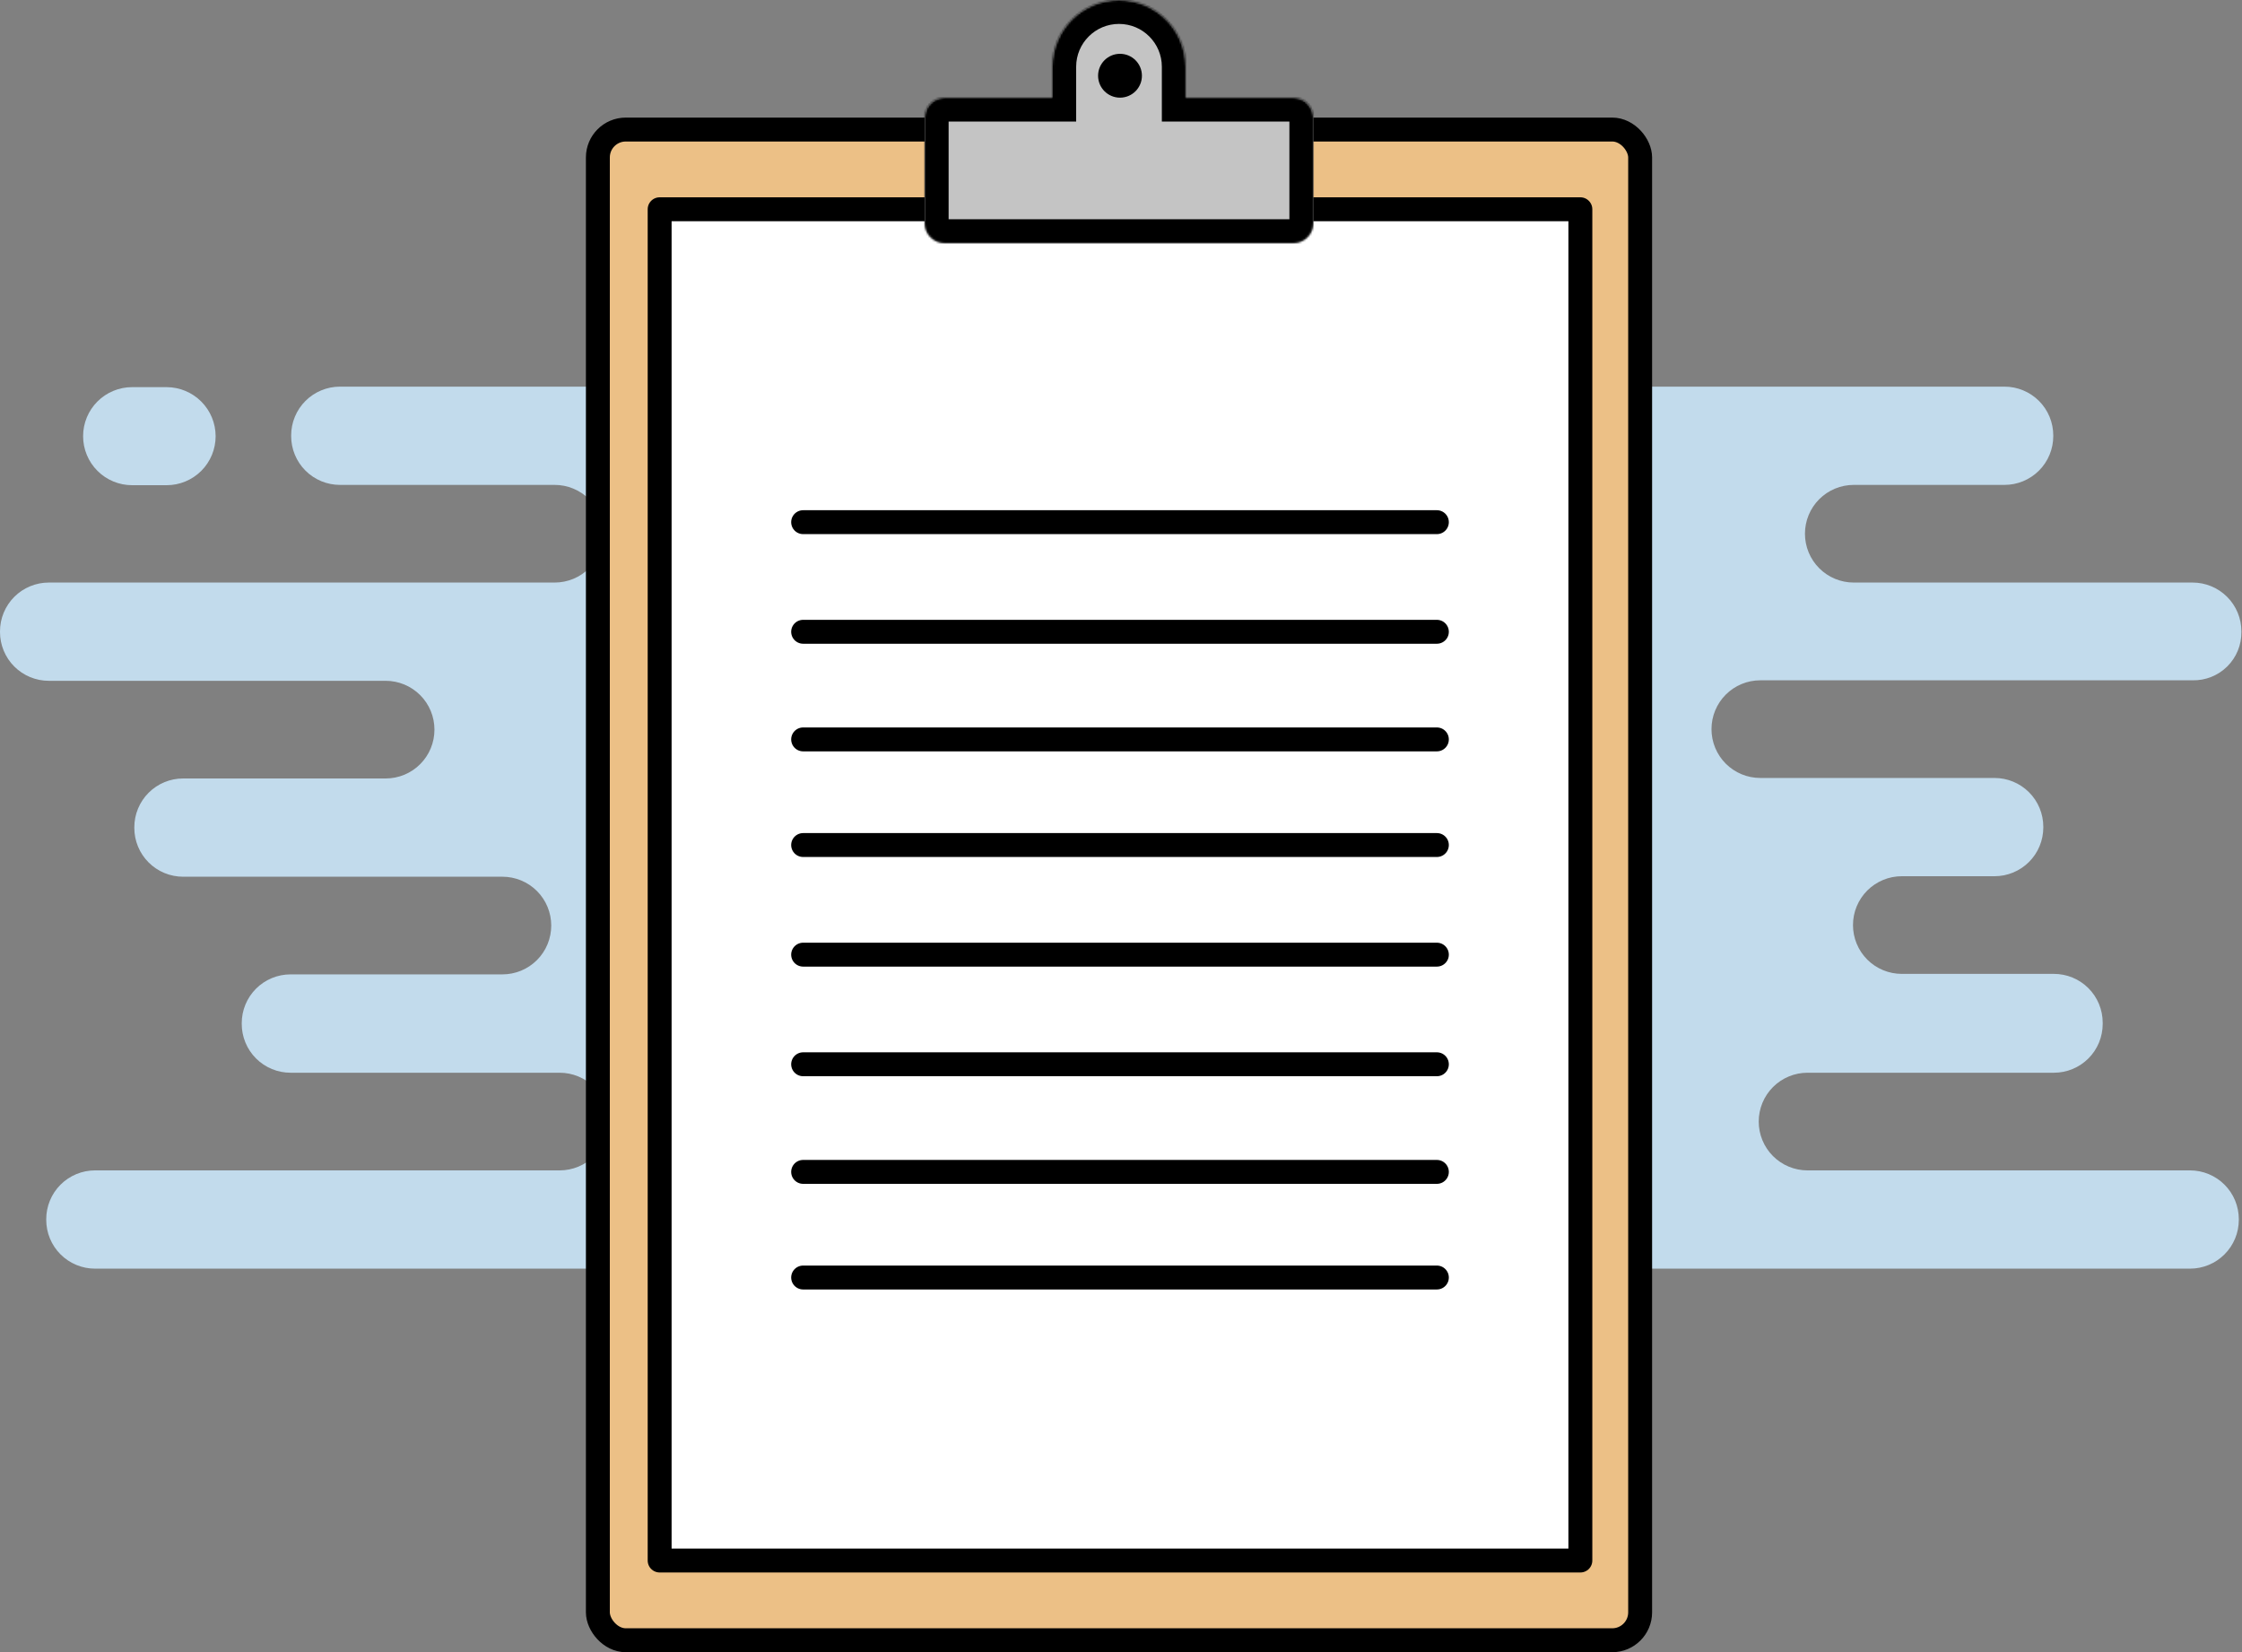 <svg width="1125" height="829" viewBox="0 0 1125 829" fill="none" xmlns="http://www.w3.org/2000/svg">
<rect x="0" y="0" width="1125" height="829" fill="#808080" stroke="none"/>
<path d="M1124.7 317.1V316.8C1124.7 313.582 1124.07 310.395 1122.84 307.421C1121.61 304.447 1119.81 301.746 1117.53 299.47C1115.25 297.194 1112.55 295.39 1109.58 294.16C1106.61 292.929 1103.42 292.297 1100.2 292.3H930.2C926.982 292.303 923.795 291.671 920.821 290.44C917.847 289.21 915.146 287.406 912.87 285.13C910.594 282.854 908.79 280.153 907.56 277.179C906.329 274.205 905.697 271.018 905.7 267.8C905.697 264.582 906.329 261.395 907.56 258.421C908.79 255.447 910.594 252.746 912.87 250.47C915.146 248.194 917.847 246.39 920.821 245.16C923.795 243.929 926.982 243.297 930.2 243.3H1005.8C1009.02 243.303 1012.21 242.671 1015.18 241.44C1018.15 240.21 1020.85 238.406 1023.13 236.13C1025.41 233.854 1027.21 231.153 1028.44 228.179C1029.67 225.205 1030.3 222.018 1030.3 218.8V218.5C1030.3 215.282 1029.67 212.095 1028.44 209.121C1027.21 206.147 1025.41 203.446 1023.13 201.17C1020.85 198.894 1018.15 197.09 1015.18 195.86C1012.21 194.629 1009.02 193.997 1005.8 194H170.6C167.382 193.997 164.195 194.629 161.221 195.86C158.247 197.09 155.546 198.894 153.27 201.17C150.994 203.446 149.19 206.147 147.96 209.121C146.729 212.095 146.097 215.282 146.1 218.5V218.8C146.097 222.018 146.729 225.205 147.96 228.179C149.19 231.153 150.994 233.854 153.27 236.13C155.546 238.406 158.247 240.21 161.221 241.44C164.195 242.671 167.382 243.303 170.6 243.3H278.3C281.518 243.297 284.705 243.929 287.679 245.16C290.653 246.39 293.354 248.194 295.63 250.47C297.906 252.746 299.71 255.447 300.94 258.421C302.171 261.395 302.803 264.582 302.8 267.8C302.803 271.018 302.171 274.205 300.94 277.179C299.71 280.153 297.906 282.854 295.63 285.13C293.354 287.406 290.653 289.21 287.679 290.44C284.705 291.671 281.518 292.303 278.3 292.3H24.5C21.282 292.297 18.095 292.929 15.121 294.16C12.148 295.39 9.446 297.194 7.17 299.47C4.894 301.746 3.09 304.447 1.86 307.421C0.629 310.395 -0.003 313.582 8.17737e-06 316.8V317.1C-0.003 320.318 0.629 323.505 1.86 326.479C3.09 329.453 4.894 332.154 7.17 334.43C9.446 336.706 12.148 338.51 15.121 339.74C18.095 340.971 21.282 341.603 24.5 341.6H193.5C196.718 341.597 199.905 342.229 202.879 343.46C205.853 344.69 208.554 346.494 210.83 348.77C213.106 351.046 214.91 353.747 216.14 356.721C217.371 359.695 218.003 362.882 218 366.1C218.003 369.318 217.371 372.505 216.14 375.479C214.91 378.453 213.106 381.154 210.83 383.43C208.554 385.706 205.853 387.51 202.879 388.74C199.905 389.971 196.718 390.603 193.5 390.6H91.9C88.682 390.597 85.495 391.229 82.521 392.46C79.547 393.69 76.846 395.494 74.57 397.77C72.294 400.046 70.49 402.747 69.26 405.721C68.029 408.695 67.397 411.882 67.4 415.1V415.4C67.397 418.618 68.029 421.805 69.26 424.779C70.49 427.753 72.294 430.454 74.57 432.73C76.846 435.006 79.547 436.81 82.521 438.04C85.495 439.271 88.682 439.903 91.9 439.9H252.1C255.318 439.897 258.505 440.529 261.479 441.76C264.453 442.99 267.154 444.794 269.43 447.07C271.706 449.346 273.51 452.047 274.74 455.021C275.971 457.995 276.603 461.182 276.6 464.4C276.603 467.618 275.971 470.805 274.74 473.779C273.51 476.753 271.706 479.454 269.43 481.73C267.154 484.006 264.453 485.81 261.479 487.04C258.505 488.271 255.318 488.903 252.1 488.9H145.8C142.582 488.897 139.395 489.529 136.421 490.76C133.447 491.99 130.746 493.794 128.47 496.07C126.194 498.346 124.39 501.047 123.16 504.021C121.929 506.995 121.297 510.182 121.3 513.4V513.7C121.291 516.922 121.918 520.115 123.145 523.094C124.373 526.074 126.176 528.781 128.452 531.062C130.729 533.343 133.433 535.152 136.41 536.386C139.387 537.619 142.578 538.253 145.8 538.25H280.8C284.018 538.247 287.205 538.879 290.179 540.11C293.153 541.34 295.854 543.144 298.13 545.42C300.406 547.696 302.21 550.397 303.44 553.371C304.671 556.345 305.303 559.532 305.3 562.75C305.303 565.968 304.671 569.155 303.44 572.129C302.21 575.103 300.406 577.804 298.13 580.08C295.854 582.356 293.153 584.16 290.179 585.39C287.205 586.621 284.018 587.253 280.8 587.25H47.7C44.482 587.247 41.295 587.879 38.321 589.11C35.347 590.34 32.646 592.144 30.37 594.42C28.095 596.696 26.29 599.397 25.06 602.371C23.829 605.345 23.197 608.532 23.2 611.75V612.05C23.197 615.268 23.829 618.455 25.06 621.429C26.29 624.402 28.095 627.104 30.37 629.38C32.646 631.656 35.347 633.46 38.321 634.69C41.295 635.921 44.482 636.553 47.7 636.55H1098.9C1102.12 636.553 1105.31 635.921 1108.28 634.69C1111.25 633.46 1113.95 631.656 1116.23 629.38C1118.51 627.104 1120.31 624.402 1121.54 621.429C1122.77 618.455 1123.4 615.268 1123.4 612.05V611.75C1123.4 608.532 1122.77 605.345 1121.54 602.371C1120.31 599.397 1118.51 596.696 1116.23 594.42C1113.95 592.144 1111.25 590.34 1108.28 589.11C1105.31 587.879 1102.12 587.247 1098.9 587.25H907C903.782 587.253 900.595 586.621 897.621 585.39C894.647 584.16 891.946 582.356 889.67 580.08C887.394 577.804 885.59 575.103 884.36 572.129C883.129 569.155 882.497 565.968 882.5 562.75C882.497 559.532 883.129 556.345 884.36 553.371C885.59 550.397 887.394 547.696 889.67 545.42C891.946 543.144 894.647 541.34 897.621 540.11C900.595 538.879 903.782 538.247 907 538.25H1030.6C1033.82 538.253 1037.01 537.621 1039.98 536.39C1042.95 535.16 1045.65 533.356 1047.93 531.08C1050.21 528.804 1052.01 526.103 1053.24 523.129C1054.47 520.155 1055.1 516.968 1055.1 513.75V513.15C1055.1 509.932 1054.47 506.745 1053.24 503.771C1052.01 500.797 1050.21 498.096 1047.93 495.82C1045.65 493.544 1042.95 491.74 1039.98 490.51C1037.01 489.279 1033.82 488.647 1030.6 488.65H954.3C951.082 488.653 947.895 488.021 944.921 486.79C941.947 485.56 939.246 483.756 936.97 481.48C934.694 479.204 932.89 476.503 931.66 473.529C930.429 470.555 929.797 467.368 929.8 464.15C929.797 460.932 930.429 457.745 931.66 454.771C932.89 451.797 934.694 449.096 936.97 446.82C939.246 444.544 941.947 442.74 944.921 441.51C947.895 440.279 951.082 439.647 954.3 439.65H1000.8C1004.02 439.653 1007.21 439.021 1010.18 437.79C1013.15 436.56 1015.85 434.756 1018.13 432.48C1020.41 430.204 1022.21 427.503 1023.44 424.529C1024.67 421.555 1025.3 418.368 1025.3 415.15V414.85C1025.3 411.632 1024.67 408.445 1023.44 405.471C1022.21 402.497 1020.41 399.796 1018.13 397.52C1015.85 395.244 1013.15 393.44 1010.18 392.21C1007.21 390.979 1004.02 390.347 1000.8 390.35H883.3C880.082 390.353 876.895 389.721 873.921 388.49C870.947 387.26 868.246 385.456 865.97 383.18C863.694 380.904 861.89 378.203 860.66 375.229C859.429 372.255 858.797 369.068 858.8 365.85C858.797 362.632 859.429 359.445 860.66 356.471C861.89 353.497 863.694 350.796 865.97 348.52C868.246 346.244 870.947 344.44 873.921 343.21C876.895 341.979 880.082 341.347 883.3 341.35H1100.2C1103.41 341.417 1106.61 340.838 1109.6 339.646C1112.58 338.454 1115.3 336.675 1117.58 334.413C1119.87 332.151 1121.68 329.453 1122.9 326.479C1124.12 323.505 1124.73 320.315 1124.7 317.1Z" fill="#C2DBEC"/>
<path d="M83.6 194.25H66.3C63.069 194.247 59.869 194.882 56.883 196.117C53.897 197.353 51.184 199.164 48.9 201.449C46.615 203.734 44.803 206.447 43.567 209.433C42.332 212.419 41.698 215.619 41.7 218.85C41.698 222.081 42.332 225.281 43.567 228.267C44.803 231.253 46.615 233.966 48.9 236.251C51.184 238.536 53.897 240.347 56.883 241.583C59.869 242.818 63.069 243.453 66.3 243.45H83.6C86.832 243.453 90.031 242.818 93.017 241.583C96.003 240.347 98.716 238.536 101.001 236.251C103.286 233.966 105.098 231.253 106.333 228.267C107.568 225.281 108.203 222.081 108.2 218.85C108.187 212.33 105.591 206.08 100.98 201.47C96.37 196.859 90.121 194.263 83.6 194.25Z" fill="#C2DBEC"/>
<rect x="300" y="65" width="523" height="758" rx="14" fill="#ECC086" stroke="black" stroke-width="12" stroke-linejoin="round"/>
<rect x="331" y="105" width="462" height="678" fill="white" stroke="black" stroke-width="12" stroke-linejoin="round"/>
<line x1="403" y1="262" x2="721" y2="262" stroke="black" stroke-width="12" stroke-linecap="round" stroke-linejoin="round"/>
<line x1="403" y1="317" x2="721" y2="317" stroke="black" stroke-width="12" stroke-linecap="round" stroke-linejoin="round"/>
<line x1="403" y1="371" x2="721" y2="371" stroke="black" stroke-width="12" stroke-linecap="round" stroke-linejoin="round"/>
<line x1="403" y1="424" x2="721" y2="424" stroke="black" stroke-width="12" stroke-linecap="round" stroke-linejoin="round"/>
<line x1="403" y1="479" x2="721" y2="479" stroke="black" stroke-width="12" stroke-linecap="round" stroke-linejoin="round"/>
<line x1="403" y1="534" x2="721" y2="534" stroke="black" stroke-width="12" stroke-linecap="round" stroke-linejoin="round"/>
<line x1="403" y1="588" x2="721" y2="588" stroke="black" stroke-width="12" stroke-linecap="round" stroke-linejoin="round"/>
<line x1="403" y1="641" x2="721" y2="641" stroke="black" stroke-width="12" stroke-linecap="round" stroke-linejoin="round"/>
<mask id="path-13-inside-1" fill="white">
<path fill-rule="evenodd" clip-rule="evenodd" d="M561.5 0C542.998 0 528 14.998 528 33.5V49H474C468.477 49 464 53.477 464 59V112C464 117.523 468.477 122 474 122H649C654.523 122 659 117.523 659 112V59C659 53.477 654.523 49 649 49H595V33.5C595 14.998 580.002 0 561.5 0Z"/>
</mask>
<path fill-rule="evenodd" clip-rule="evenodd" d="M561.5 0C542.998 0 528 14.998 528 33.5V49H474C468.477 49 464 53.477 464 59V112C464 117.523 468.477 122 474 122H649C654.523 122 659 117.523 659 112V59C659 53.477 654.523 49 649 49H595V33.5C595 14.998 580.002 0 561.5 0Z" fill="#C4C4C4"/>
<path d="M528 49V61H540V49H528ZM595 49H583V61H595V49ZM540 33.5C540 21.626 549.626 12 561.5 12V-12C536.371 -12 516 8.371 516 33.5H540ZM540 49V33.5H516V49H540ZM474 61H528V37H474V61ZM476 59C476 60.105 475.105 61 474 61V37C461.85 37 452 46.85 452 59H476ZM476 112V59H452V112H476ZM474 110C475.105 110 476 110.895 476 112H452C452 124.15 461.85 134 474 134V110ZM649 110H474V134H649V110ZM647 112C647 110.895 647.895 110 649 110V134C661.15 134 671 124.15 671 112H647ZM647 59V112H671V59H647ZM649 61C647.895 61 647 60.105 647 59H671C671 46.85 661.15 37 649 37V61ZM595 61H649V37H595V61ZM583 33.5V49H607V33.5H583ZM561.5 12C573.374 12 583 21.626 583 33.5H607C607 8.371 586.629 -12 561.5 -12V12Z" fill="black" mask="url(#path-13-inside-1)"/>
<circle cx="562" cy="38" r="11" fill="black"/>
</svg>
